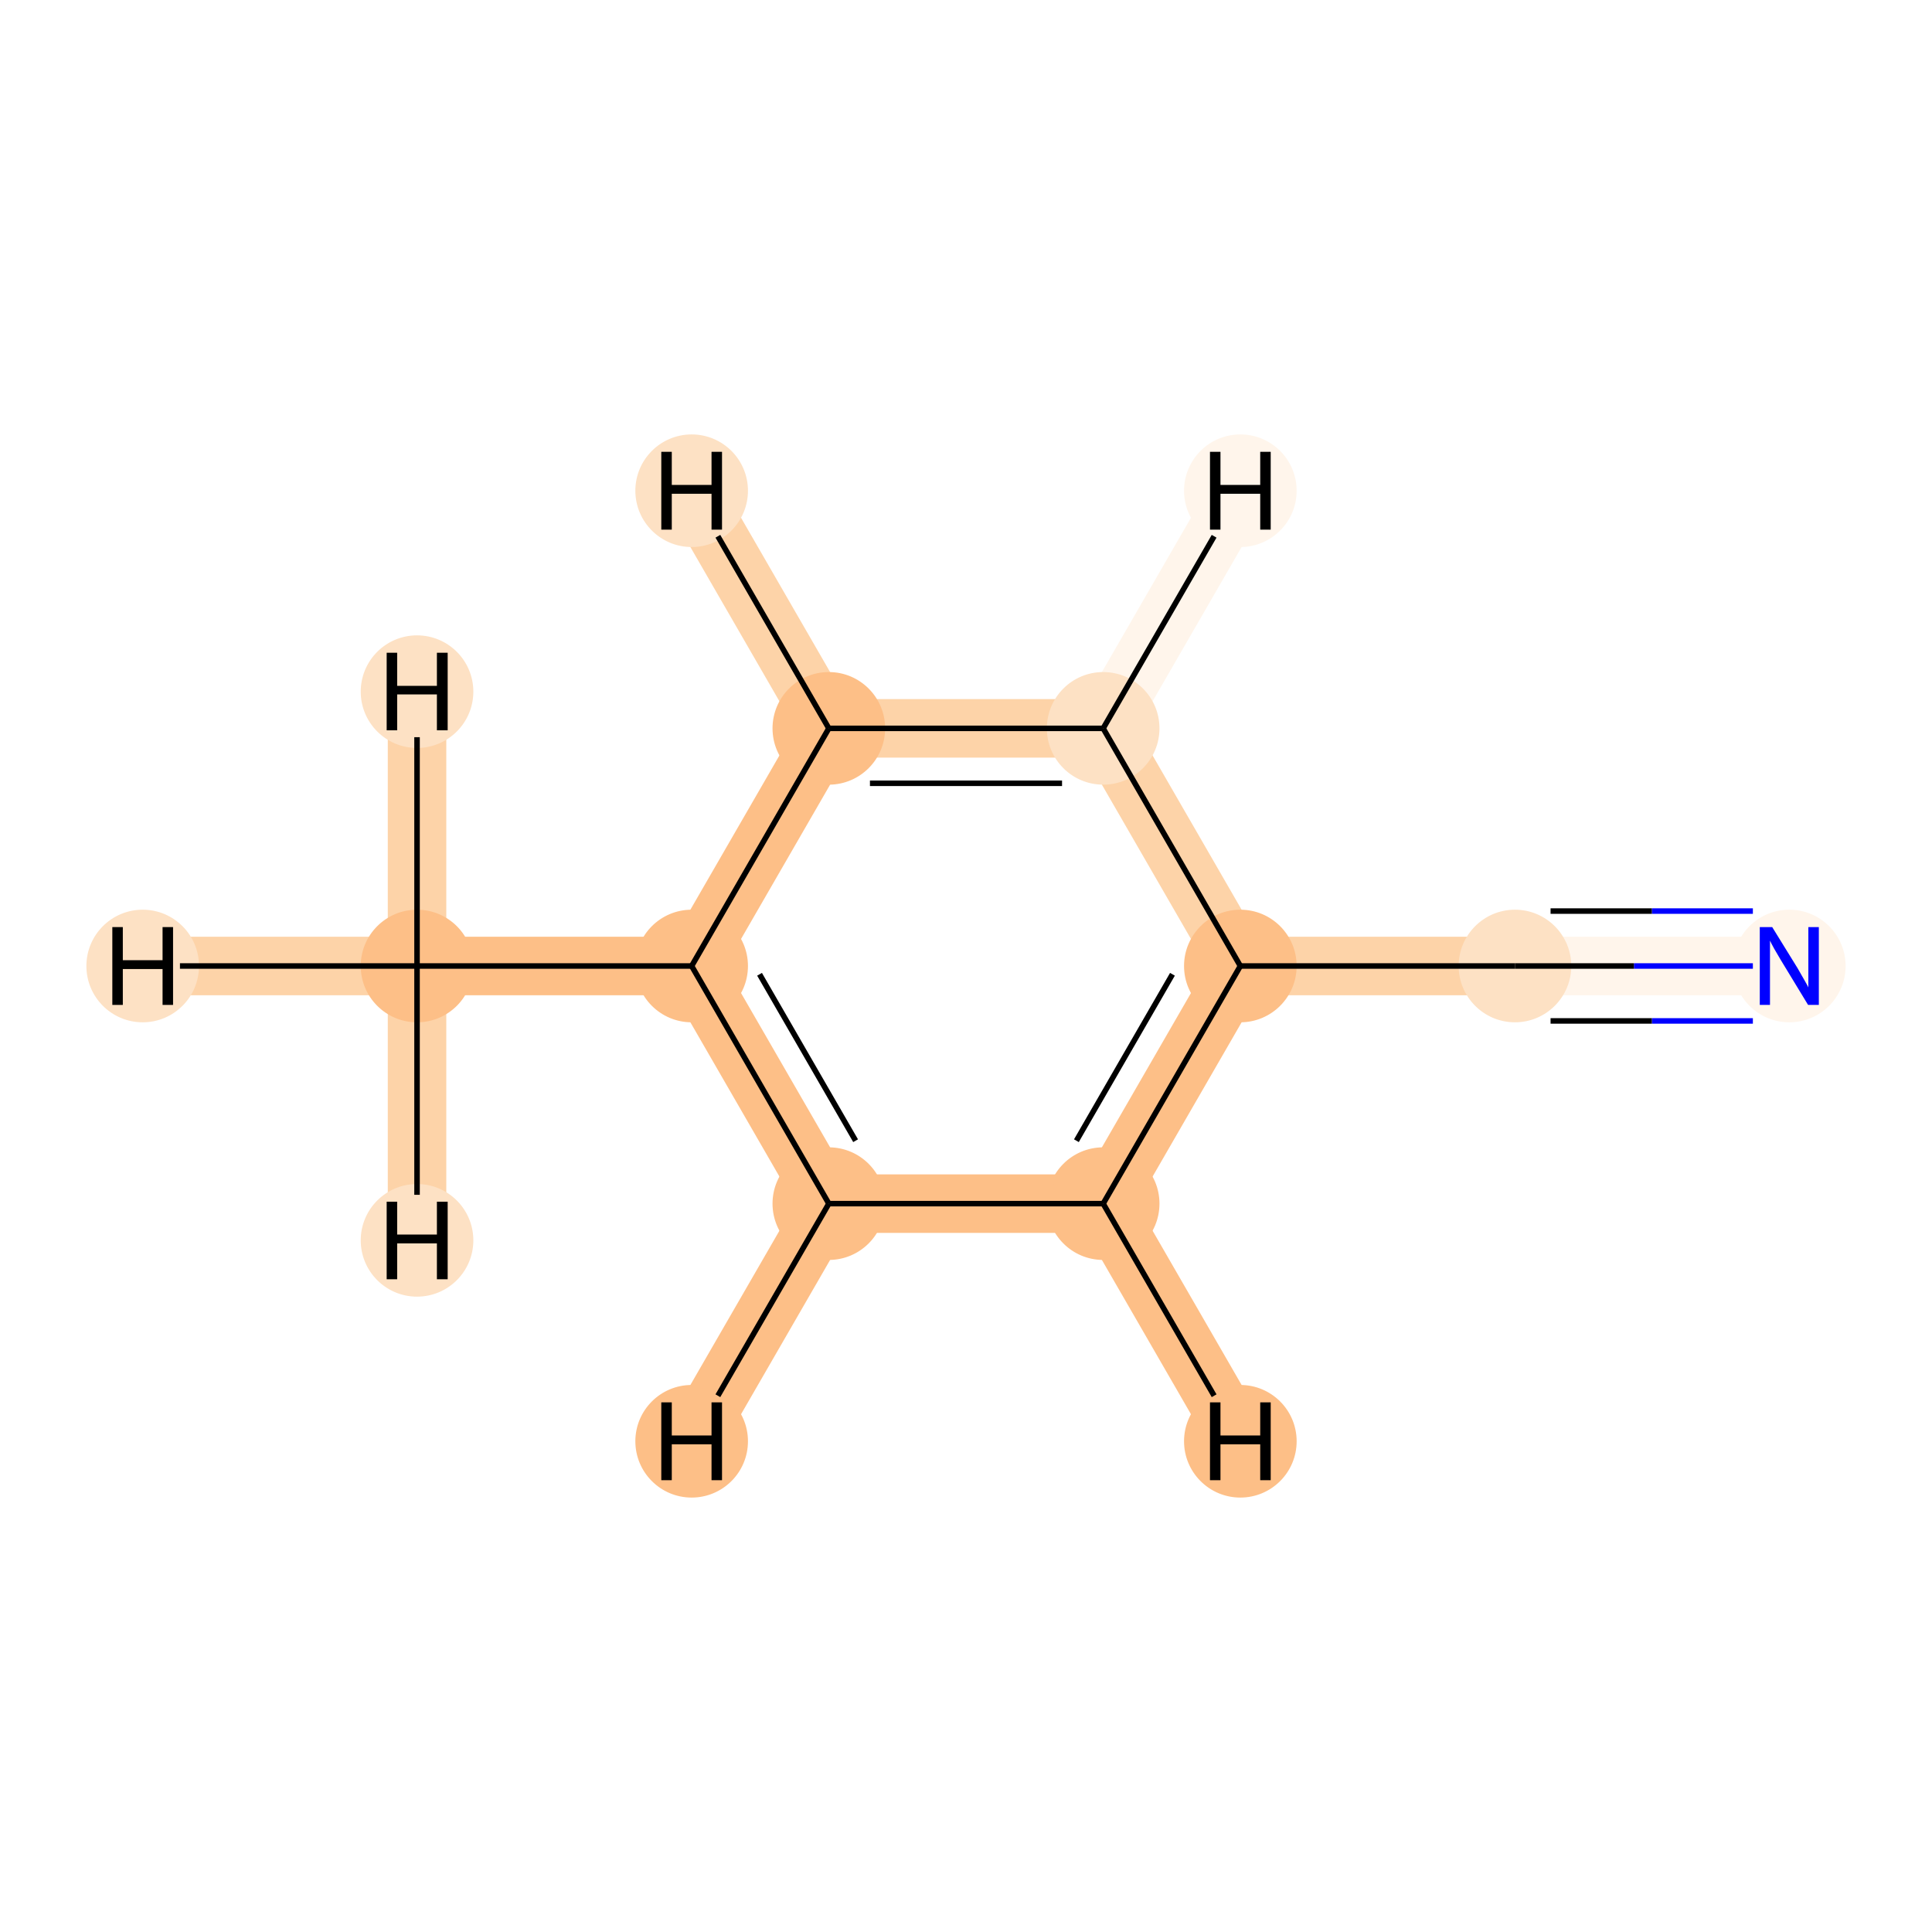 <?xml version='1.0' encoding='iso-8859-1'?>
<svg version='1.1' baseProfile='full'
              xmlns='http://www.w3.org/2000/svg'
                      xmlns:rdkit='http://www.rdkit.org/xml'
                      xmlns:xlink='http://www.w3.org/1999/xlink'
                  xml:space='preserve'
width='700px' height='700px' viewBox='0 0 700 700'>
<!-- END OF HEADER -->
<rect style='opacity:1.0;fill:#FFFFFF;stroke:none' width='700.0' height='700.0' x='0.0' y='0.0'> </rect>
<path d='M 648.3,350.0 L 548.9,350.0' style='fill:none;fill-rule:evenodd;stroke:#FFF5EB;stroke-width:21.2px;stroke-linecap:butt;stroke-linejoin:miter;stroke-opacity:1' />
<path d='M 548.9,350.0 L 449.4,350.0' style='fill:none;fill-rule:evenodd;stroke:#FDD3A8;stroke-width:21.2px;stroke-linecap:butt;stroke-linejoin:miter;stroke-opacity:1' />
<path d='M 449.4,350.0 L 399.7,436.1' style='fill:none;fill-rule:evenodd;stroke:#FDBF87;stroke-width:21.2px;stroke-linecap:butt;stroke-linejoin:miter;stroke-opacity:1' />
<path d='M 449.4,350.0 L 399.7,263.9' style='fill:none;fill-rule:evenodd;stroke:#FDD3A8;stroke-width:21.2px;stroke-linecap:butt;stroke-linejoin:miter;stroke-opacity:1' />
<path d='M 399.7,436.1 L 300.3,436.1' style='fill:none;fill-rule:evenodd;stroke:#FDBF87;stroke-width:21.2px;stroke-linecap:butt;stroke-linejoin:miter;stroke-opacity:1' />
<path d='M 399.7,436.1 L 449.4,522.2' style='fill:none;fill-rule:evenodd;stroke:#FDBF87;stroke-width:21.2px;stroke-linecap:butt;stroke-linejoin:miter;stroke-opacity:1' />
<path d='M 300.3,436.1 L 250.6,350.0' style='fill:none;fill-rule:evenodd;stroke:#FDBF87;stroke-width:21.2px;stroke-linecap:butt;stroke-linejoin:miter;stroke-opacity:1' />
<path d='M 300.3,436.1 L 250.6,522.2' style='fill:none;fill-rule:evenodd;stroke:#FDBF87;stroke-width:21.2px;stroke-linecap:butt;stroke-linejoin:miter;stroke-opacity:1' />
<path d='M 250.6,350.0 L 300.3,263.9' style='fill:none;fill-rule:evenodd;stroke:#FDBF87;stroke-width:21.2px;stroke-linecap:butt;stroke-linejoin:miter;stroke-opacity:1' />
<path d='M 250.6,350.0 L 151.1,350.0' style='fill:none;fill-rule:evenodd;stroke:#FDBF87;stroke-width:21.2px;stroke-linecap:butt;stroke-linejoin:miter;stroke-opacity:1' />
<path d='M 300.3,263.9 L 399.7,263.9' style='fill:none;fill-rule:evenodd;stroke:#FDD3A8;stroke-width:21.2px;stroke-linecap:butt;stroke-linejoin:miter;stroke-opacity:1' />
<path d='M 300.3,263.9 L 250.6,177.8' style='fill:none;fill-rule:evenodd;stroke:#FDD3A8;stroke-width:21.2px;stroke-linecap:butt;stroke-linejoin:miter;stroke-opacity:1' />
<path d='M 399.7,263.9 L 449.4,177.8' style='fill:none;fill-rule:evenodd;stroke:#FFF5EB;stroke-width:21.2px;stroke-linecap:butt;stroke-linejoin:miter;stroke-opacity:1' />
<path d='M 151.1,350.0 L 51.7,350.0' style='fill:none;fill-rule:evenodd;stroke:#FDD3A8;stroke-width:21.2px;stroke-linecap:butt;stroke-linejoin:miter;stroke-opacity:1' />
<path d='M 151.1,350.0 L 151.1,250.6' style='fill:none;fill-rule:evenodd;stroke:#FDD3A8;stroke-width:21.2px;stroke-linecap:butt;stroke-linejoin:miter;stroke-opacity:1' />
<path d='M 151.1,350.0 L 151.1,449.4' style='fill:none;fill-rule:evenodd;stroke:#FDD3A8;stroke-width:21.2px;stroke-linecap:butt;stroke-linejoin:miter;stroke-opacity:1' />
<ellipse cx='648.3' cy='350.0' rx='19.9' ry='19.9'  style='fill:#FFF5EB;fill-rule:evenodd;stroke:#FFF5EB;stroke-width:1.0px;stroke-linecap:butt;stroke-linejoin:miter;stroke-opacity:1' />
<ellipse cx='548.9' cy='350.0' rx='19.9' ry='19.9'  style='fill:#FDE1C4;fill-rule:evenodd;stroke:#FDE1C4;stroke-width:1.0px;stroke-linecap:butt;stroke-linejoin:miter;stroke-opacity:1' />
<ellipse cx='449.4' cy='350.0' rx='19.9' ry='19.9'  style='fill:#FDBF87;fill-rule:evenodd;stroke:#FDBF87;stroke-width:1.0px;stroke-linecap:butt;stroke-linejoin:miter;stroke-opacity:1' />
<ellipse cx='399.7' cy='436.1' rx='19.9' ry='19.9'  style='fill:#FDBF87;fill-rule:evenodd;stroke:#FDBF87;stroke-width:1.0px;stroke-linecap:butt;stroke-linejoin:miter;stroke-opacity:1' />
<ellipse cx='300.3' cy='436.1' rx='19.9' ry='19.9'  style='fill:#FDBF87;fill-rule:evenodd;stroke:#FDBF87;stroke-width:1.0px;stroke-linecap:butt;stroke-linejoin:miter;stroke-opacity:1' />
<ellipse cx='250.6' cy='350.0' rx='19.9' ry='19.9'  style='fill:#FDBF87;fill-rule:evenodd;stroke:#FDBF87;stroke-width:1.0px;stroke-linecap:butt;stroke-linejoin:miter;stroke-opacity:1' />
<ellipse cx='300.3' cy='263.9' rx='19.9' ry='19.9'  style='fill:#FDBF87;fill-rule:evenodd;stroke:#FDBF87;stroke-width:1.0px;stroke-linecap:butt;stroke-linejoin:miter;stroke-opacity:1' />
<ellipse cx='399.7' cy='263.9' rx='19.9' ry='19.9'  style='fill:#FDE1C4;fill-rule:evenodd;stroke:#FDE1C4;stroke-width:1.0px;stroke-linecap:butt;stroke-linejoin:miter;stroke-opacity:1' />
<ellipse cx='151.1' cy='350.0' rx='19.9' ry='19.9'  style='fill:#FDBF87;fill-rule:evenodd;stroke:#FDBF87;stroke-width:1.0px;stroke-linecap:butt;stroke-linejoin:miter;stroke-opacity:1' />
<ellipse cx='449.4' cy='522.2' rx='19.9' ry='19.9'  style='fill:#FDBF87;fill-rule:evenodd;stroke:#FDBF87;stroke-width:1.0px;stroke-linecap:butt;stroke-linejoin:miter;stroke-opacity:1' />
<ellipse cx='250.6' cy='522.2' rx='19.9' ry='19.9'  style='fill:#FDBF87;fill-rule:evenodd;stroke:#FDBF87;stroke-width:1.0px;stroke-linecap:butt;stroke-linejoin:miter;stroke-opacity:1' />
<ellipse cx='250.6' cy='177.8' rx='19.9' ry='19.9'  style='fill:#FDE1C4;fill-rule:evenodd;stroke:#FDE1C4;stroke-width:1.0px;stroke-linecap:butt;stroke-linejoin:miter;stroke-opacity:1' />
<ellipse cx='449.4' cy='177.8' rx='19.9' ry='19.9'  style='fill:#FFF5EB;fill-rule:evenodd;stroke:#FFF5EB;stroke-width:1.0px;stroke-linecap:butt;stroke-linejoin:miter;stroke-opacity:1' />
<ellipse cx='51.7' cy='350.0' rx='19.9' ry='19.9'  style='fill:#FDE1C4;fill-rule:evenodd;stroke:#FDE1C4;stroke-width:1.0px;stroke-linecap:butt;stroke-linejoin:miter;stroke-opacity:1' />
<ellipse cx='151.1' cy='250.6' rx='19.9' ry='19.9'  style='fill:#FDE1C4;fill-rule:evenodd;stroke:#FDE1C4;stroke-width:1.0px;stroke-linecap:butt;stroke-linejoin:miter;stroke-opacity:1' />
<ellipse cx='151.1' cy='449.4' rx='19.9' ry='19.9'  style='fill:#FDE1C4;fill-rule:evenodd;stroke:#FDE1C4;stroke-width:1.0px;stroke-linecap:butt;stroke-linejoin:miter;stroke-opacity:1' />
<path class='bond-0 atom-0 atom-1' d='M 635.1,350.0 L 592.0,350.0' style='fill:none;fill-rule:evenodd;stroke:#0000FF;stroke-width:2.0px;stroke-linecap:butt;stroke-linejoin:miter;stroke-opacity:1' />
<path class='bond-0 atom-0 atom-1' d='M 592.0,350.0 L 548.9,350.0' style='fill:none;fill-rule:evenodd;stroke:#000000;stroke-width:2.0px;stroke-linecap:butt;stroke-linejoin:miter;stroke-opacity:1' />
<path class='bond-0 atom-0 atom-1' d='M 635.1,330.1 L 598.5,330.1' style='fill:none;fill-rule:evenodd;stroke:#0000FF;stroke-width:2.0px;stroke-linecap:butt;stroke-linejoin:miter;stroke-opacity:1' />
<path class='bond-0 atom-0 atom-1' d='M 598.5,330.1 L 561.8,330.1' style='fill:none;fill-rule:evenodd;stroke:#000000;stroke-width:2.0px;stroke-linecap:butt;stroke-linejoin:miter;stroke-opacity:1' />
<path class='bond-0 atom-0 atom-1' d='M 635.1,369.9 L 598.5,369.9' style='fill:none;fill-rule:evenodd;stroke:#0000FF;stroke-width:2.0px;stroke-linecap:butt;stroke-linejoin:miter;stroke-opacity:1' />
<path class='bond-0 atom-0 atom-1' d='M 598.5,369.9 L 561.8,369.9' style='fill:none;fill-rule:evenodd;stroke:#000000;stroke-width:2.0px;stroke-linecap:butt;stroke-linejoin:miter;stroke-opacity:1' />
<path class='bond-1 atom-1 atom-2' d='M 548.9,350.0 L 449.4,350.0' style='fill:none;fill-rule:evenodd;stroke:#000000;stroke-width:2.0px;stroke-linecap:butt;stroke-linejoin:miter;stroke-opacity:1' />
<path class='bond-2 atom-2 atom-3' d='M 449.4,350.0 L 399.7,436.1' style='fill:none;fill-rule:evenodd;stroke:#000000;stroke-width:2.0px;stroke-linecap:butt;stroke-linejoin:miter;stroke-opacity:1' />
<path class='bond-2 atom-2 atom-3' d='M 424.8,353.0 L 390.0,413.3' style='fill:none;fill-rule:evenodd;stroke:#000000;stroke-width:2.0px;stroke-linecap:butt;stroke-linejoin:miter;stroke-opacity:1' />
<path class='bond-8 atom-7 atom-2' d='M 399.7,263.9 L 449.4,350.0' style='fill:none;fill-rule:evenodd;stroke:#000000;stroke-width:2.0px;stroke-linecap:butt;stroke-linejoin:miter;stroke-opacity:1' />
<path class='bond-3 atom-3 atom-4' d='M 399.7,436.1 L 300.3,436.1' style='fill:none;fill-rule:evenodd;stroke:#000000;stroke-width:2.0px;stroke-linecap:butt;stroke-linejoin:miter;stroke-opacity:1' />
<path class='bond-9 atom-3 atom-9' d='M 399.7,436.1 L 439.9,505.7' style='fill:none;fill-rule:evenodd;stroke:#000000;stroke-width:2.0px;stroke-linecap:butt;stroke-linejoin:miter;stroke-opacity:1' />
<path class='bond-4 atom-4 atom-5' d='M 300.3,436.1 L 250.6,350.0' style='fill:none;fill-rule:evenodd;stroke:#000000;stroke-width:2.0px;stroke-linecap:butt;stroke-linejoin:miter;stroke-opacity:1' />
<path class='bond-4 atom-4 atom-5' d='M 310.0,413.3 L 275.2,353.0' style='fill:none;fill-rule:evenodd;stroke:#000000;stroke-width:2.0px;stroke-linecap:butt;stroke-linejoin:miter;stroke-opacity:1' />
<path class='bond-10 atom-4 atom-10' d='M 300.3,436.1 L 260.1,505.7' style='fill:none;fill-rule:evenodd;stroke:#000000;stroke-width:2.0px;stroke-linecap:butt;stroke-linejoin:miter;stroke-opacity:1' />
<path class='bond-5 atom-5 atom-6' d='M 250.6,350.0 L 300.3,263.9' style='fill:none;fill-rule:evenodd;stroke:#000000;stroke-width:2.0px;stroke-linecap:butt;stroke-linejoin:miter;stroke-opacity:1' />
<path class='bond-7 atom-5 atom-8' d='M 250.6,350.0 L 151.1,350.0' style='fill:none;fill-rule:evenodd;stroke:#000000;stroke-width:2.0px;stroke-linecap:butt;stroke-linejoin:miter;stroke-opacity:1' />
<path class='bond-6 atom-6 atom-7' d='M 300.3,263.9 L 399.7,263.9' style='fill:none;fill-rule:evenodd;stroke:#000000;stroke-width:2.0px;stroke-linecap:butt;stroke-linejoin:miter;stroke-opacity:1' />
<path class='bond-6 atom-6 atom-7' d='M 315.2,283.8 L 384.8,283.8' style='fill:none;fill-rule:evenodd;stroke:#000000;stroke-width:2.0px;stroke-linecap:butt;stroke-linejoin:miter;stroke-opacity:1' />
<path class='bond-11 atom-6 atom-11' d='M 300.3,263.9 L 260.1,194.3' style='fill:none;fill-rule:evenodd;stroke:#000000;stroke-width:2.0px;stroke-linecap:butt;stroke-linejoin:miter;stroke-opacity:1' />
<path class='bond-12 atom-7 atom-12' d='M 399.7,263.9 L 439.9,194.3' style='fill:none;fill-rule:evenodd;stroke:#000000;stroke-width:2.0px;stroke-linecap:butt;stroke-linejoin:miter;stroke-opacity:1' />
<path class='bond-13 atom-8 atom-13' d='M 151.1,350.0 L 65.2,350.0' style='fill:none;fill-rule:evenodd;stroke:#000000;stroke-width:2.0px;stroke-linecap:butt;stroke-linejoin:miter;stroke-opacity:1' />
<path class='bond-14 atom-8 atom-14' d='M 151.1,350.0 L 151.1,267.1' style='fill:none;fill-rule:evenodd;stroke:#000000;stroke-width:2.0px;stroke-linecap:butt;stroke-linejoin:miter;stroke-opacity:1' />
<path class='bond-15 atom-8 atom-15' d='M 151.1,350.0 L 151.1,432.9' style='fill:none;fill-rule:evenodd;stroke:#000000;stroke-width:2.0px;stroke-linecap:butt;stroke-linejoin:miter;stroke-opacity:1' />
<path  class='atom-0' d='M 642.1 335.9
L 651.3 350.8
Q 652.2 352.3, 653.7 355.0
Q 655.2 357.6, 655.2 357.8
L 655.2 335.9
L 659.0 335.9
L 659.0 364.1
L 655.1 364.1
L 645.2 347.8
Q 644.1 345.9, 642.8 343.7
Q 641.6 341.5, 641.3 340.8
L 641.3 364.1
L 637.6 364.1
L 637.6 335.9
L 642.1 335.9
' fill='#0000FF'/>
<path  class='atom-9' d='M 438.4 508.1
L 442.2 508.1
L 442.2 520.1
L 456.6 520.1
L 456.6 508.1
L 460.4 508.1
L 460.4 536.3
L 456.6 536.3
L 456.6 523.3
L 442.2 523.3
L 442.2 536.3
L 438.4 536.3
L 438.4 508.1
' fill='#000000'/>
<path  class='atom-10' d='M 239.6 508.1
L 243.4 508.1
L 243.4 520.1
L 257.8 520.1
L 257.8 508.1
L 261.6 508.1
L 261.6 536.3
L 257.8 536.3
L 257.8 523.3
L 243.4 523.3
L 243.4 536.3
L 239.6 536.3
L 239.6 508.1
' fill='#000000'/>
<path  class='atom-11' d='M 239.6 163.7
L 243.4 163.7
L 243.4 175.7
L 257.8 175.7
L 257.8 163.7
L 261.6 163.7
L 261.6 191.9
L 257.8 191.9
L 257.8 178.9
L 243.4 178.9
L 243.4 191.9
L 239.6 191.9
L 239.6 163.7
' fill='#000000'/>
<path  class='atom-12' d='M 438.4 163.7
L 442.2 163.7
L 442.2 175.7
L 456.6 175.7
L 456.6 163.7
L 460.4 163.7
L 460.4 191.9
L 456.6 191.9
L 456.6 178.9
L 442.2 178.9
L 442.2 191.9
L 438.4 191.9
L 438.4 163.7
' fill='#000000'/>
<path  class='atom-13' d='M 40.7 335.9
L 44.5 335.9
L 44.5 347.9
L 58.9 347.9
L 58.9 335.9
L 62.7 335.9
L 62.7 364.1
L 58.9 364.1
L 58.9 351.1
L 44.5 351.1
L 44.5 364.1
L 40.7 364.1
L 40.7 335.9
' fill='#000000'/>
<path  class='atom-14' d='M 140.1 236.5
L 143.9 236.5
L 143.9 248.5
L 158.3 248.5
L 158.3 236.5
L 162.2 236.5
L 162.2 264.6
L 158.3 264.6
L 158.3 251.6
L 143.9 251.6
L 143.9 264.6
L 140.1 264.6
L 140.1 236.5
' fill='#000000'/>
<path  class='atom-15' d='M 140.1 435.4
L 143.9 435.4
L 143.9 447.3
L 158.3 447.3
L 158.3 435.4
L 162.2 435.4
L 162.2 463.5
L 158.3 463.5
L 158.3 450.5
L 143.9 450.5
L 143.9 463.5
L 140.1 463.5
L 140.1 435.4
' fill='#000000'/>
</svg>
